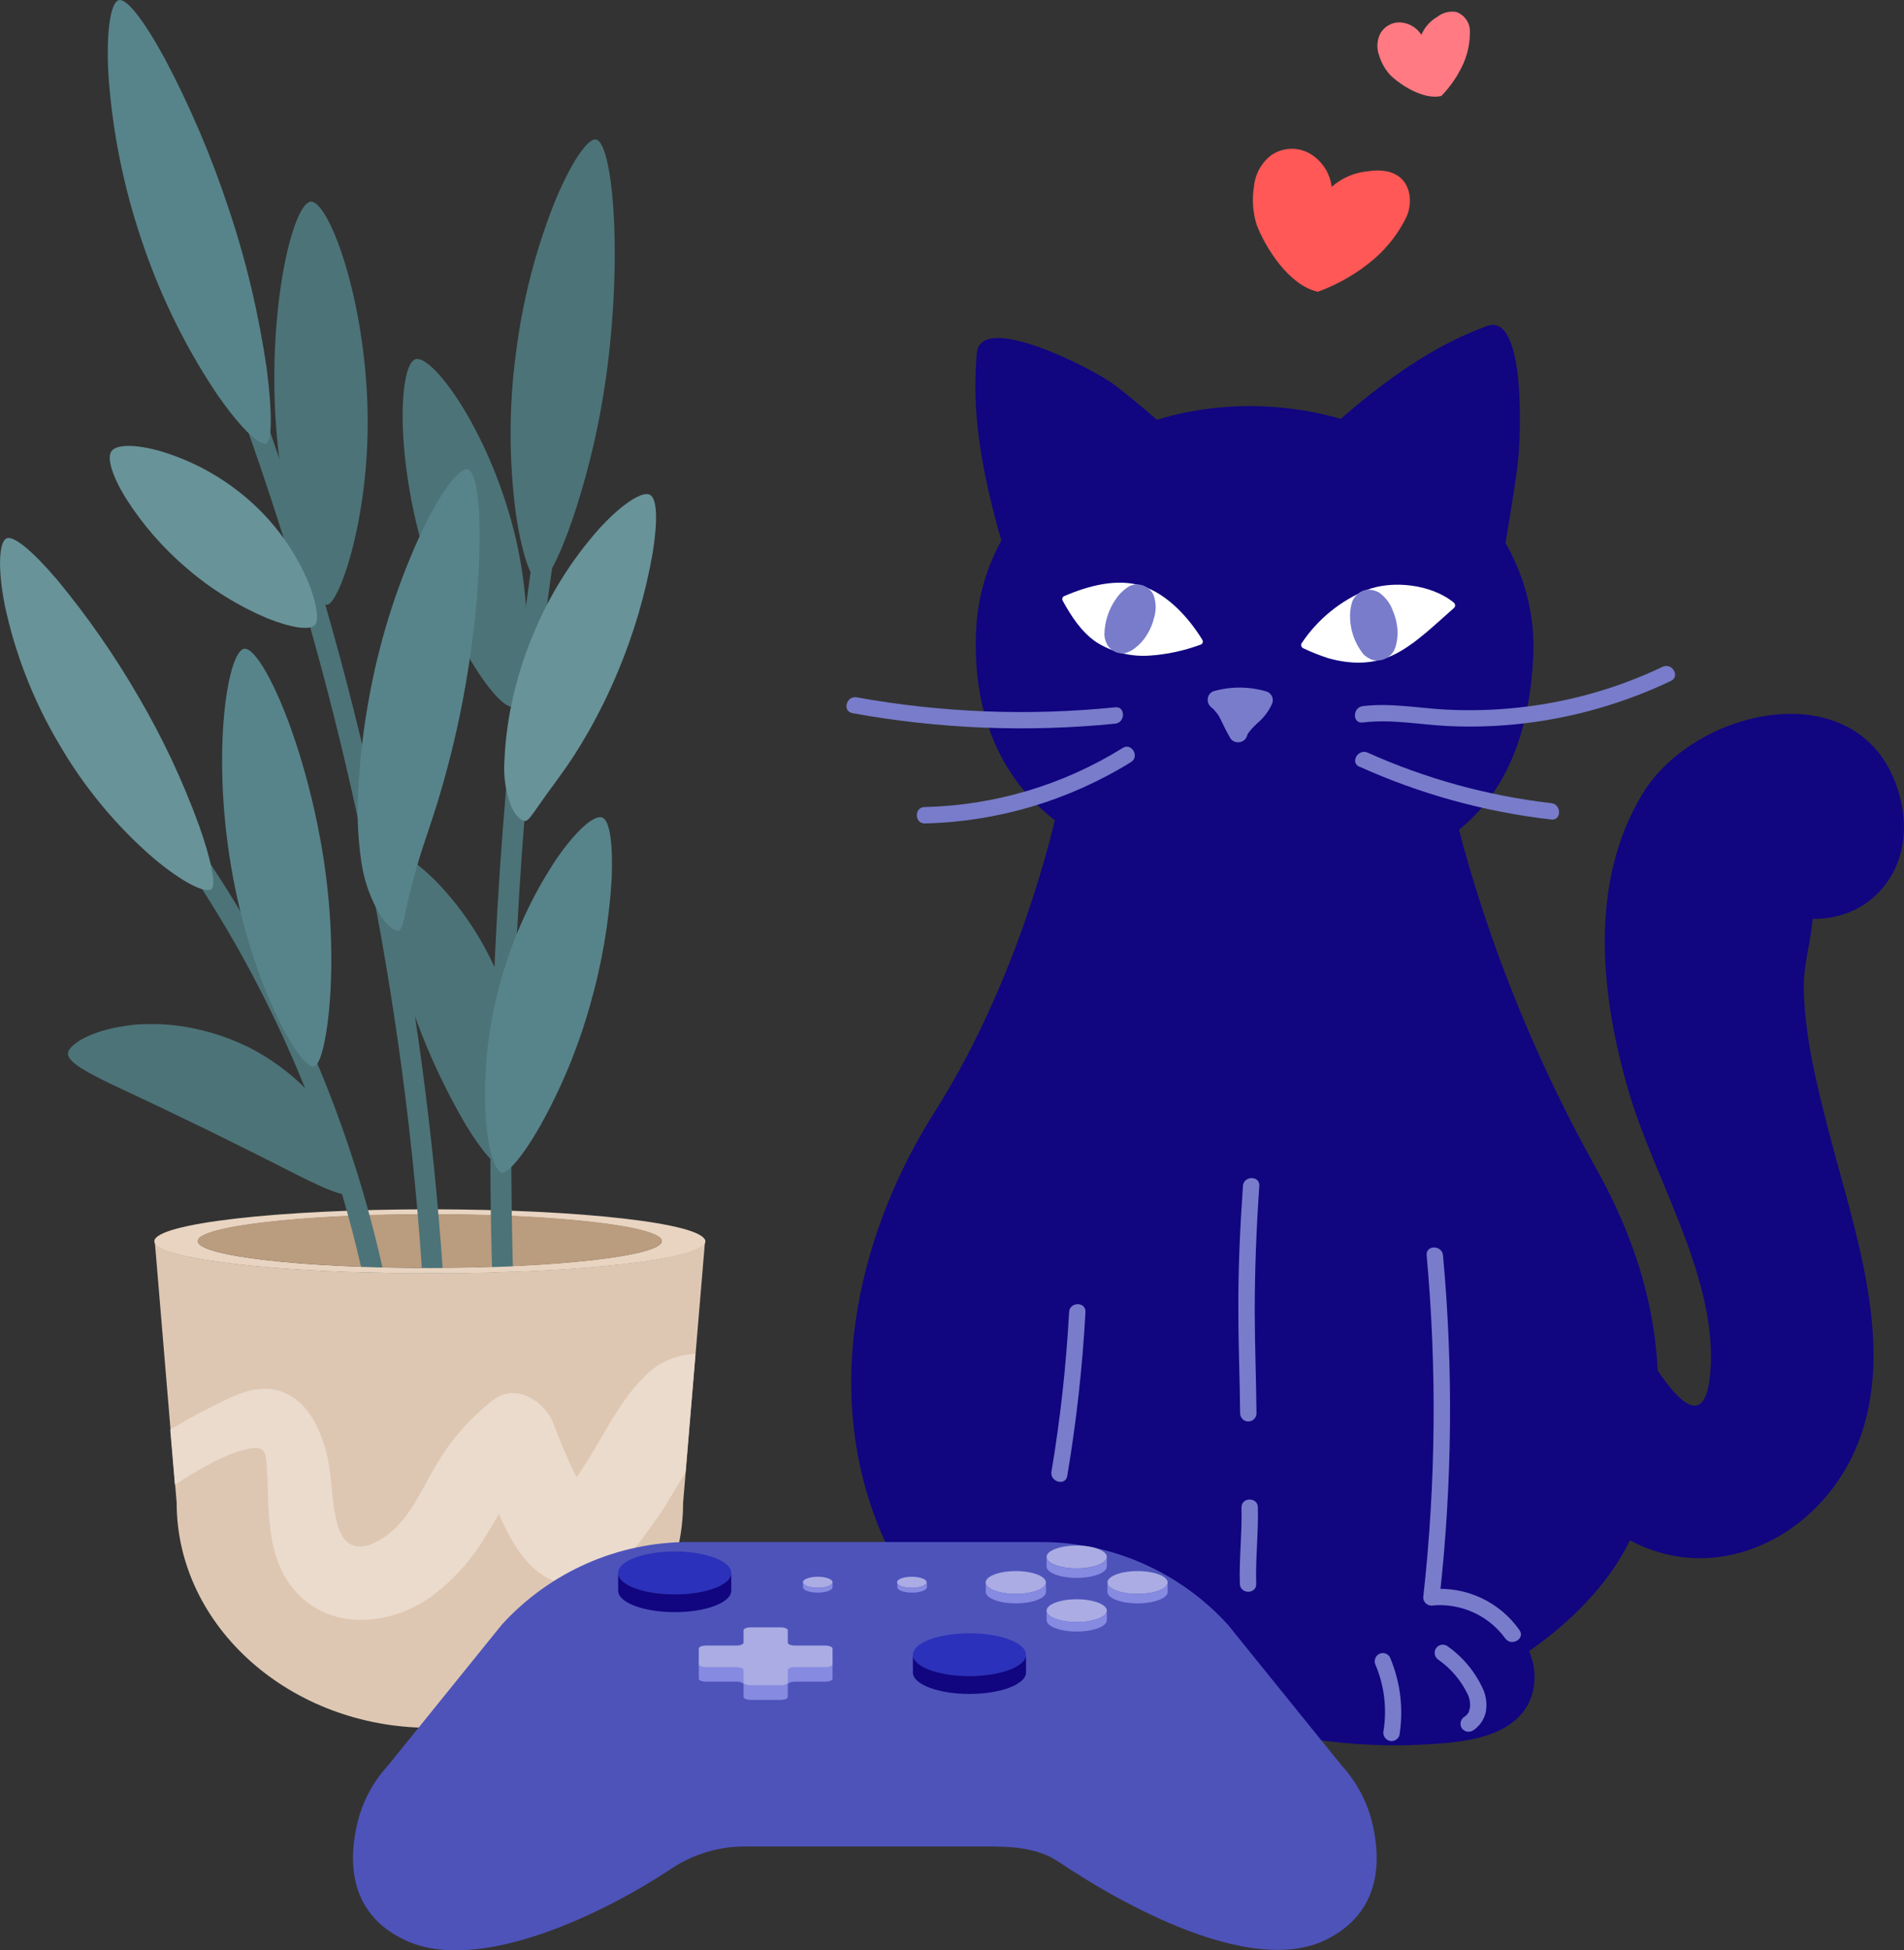 <?xml version="1.0" encoding="utf-8"?>
<!-- Generator: Adobe Illustrator 24.1.0, SVG Export Plug-In . SVG Version: 6.00 Build 0)  -->
<svg version="1.1" id="Layer_1" xmlns="http://www.w3.org/2000/svg" xmlns:xlink="http://www.w3.org/1999/xlink" x="0px" y="0px"
	 viewBox="0 0 1952.8 2000" style="enable-background:new 0 0 1952.8 2000;" xml:space="preserve">
<rect x="0" y="0" width="1952.8" height="2000" fill="#333333" stroke="none"/>
<style type="text/css">
	.st0{fill:#110580;}
	.st1{fill:#787CCB;}
	.st2{fill:#FFFFFF;}
	.st3{fill:#E8D4C1;}
	.st4{fill:#7A5734;}
	.st5{fill:#BA9C7E;}
	.st6{fill:#4C7378;}
	.st7{fill:#689399;}
	.st8{fill:#57848A;}
	.st9{fill:#DEC7B2;}
	.st10{fill:#EBDBCD;}
	.st11{fill:#FF5856;}
	.st12{fill:#FF7A82;}
	.st13{fill:#4E53BA;}
	.st14{fill:#AAACE3;}
	.st15{fill:#868AE0;}
	.st16{fill:#2B31BA;}
</style>
<g id="Layer_2_1_">
	<g id="illustrations">
		<path class="st0" d="M1030.2,565c-30.8-102.4-32.2-160.3-28.3-203.1s119.2,16.1,141.3,32.9c28.6,21.7,63,53.3,63,53.3L1030.2,565z
			"/>
		<path class="st0" d="M1354.2,448.3c78.4-72.3,130.3-98.8,170.6-113.9c40.3-15.1,35.3,113.9,31.8,141.4c-4.1,32.4-13.1,84-13.1,84
			L1354.2,448.3z"/>
		<path class="st0" d="M1590.9,1206.1c35.7,55.4,60.6,117.6,94.1,174.9c19.6,33.6,63.1,101.9,69.2,26
			c7.8-95.9-57.6-198.1-83.7-287.4c-28.6-98-41.3-212.5,13.2-304.1c55.3-93.3,234.1-129.9,265.8,5.3c19,80.8-47.5,142.5-126.4,114.7
			l-11.2-4l49.6,9.2c-16.8,0-0.7-15.9-2.6,3.9c-2.2,23.6-9.3,44.8-8.9,68.9c0.9,49.9,13.3,98.7,25.6,146.7
			c25.4,99,70.1,219.8,29.7,320.5c-40,99.8-156.3,154.2-250.5,88.4c-90.4-63.1-141.7-228.7-144.8-333.9c-1.3-41.9,56-68,81.1-29.1
			H1590.9z"/>
		<path class="st0" d="M1572.5,674c-6.8,134-72.8,240.9-298,228.1c-205.9-11.2-280.1-123.2-273.3-257.1s140.1-236.1,298-228.1
			S1579.4,540,1572.5,674z"/>
		<path class="st1" d="M1299.6,709.3c-18-5.5-37.2-5.6-55.3-0.4c-3.1,1.3-5.3,4.2-5.6,7.6c-0.4,3.4,1,6.8,3.8,9
			c0.8,0.6,1.6,1.3,2.3,2c-1.5-2,0.3,0.3,0.7,0.8s2,2.3,2.9,3.5s1,1.3,1.4,2.1c0.1,0.1,0.2,0.3,0.3,0.4c0.7,1.2,1.3,2.5,2,3.8
			c3,6.2,5.9,12.4,9.5,18.4c0.2,0.4,0.5,0.8,0.7,1.2l0,0c0.1,0.2,0.3,0.3,0.4,0.4l0.4,0.5c3.2,3,8.1,3.5,11.8,1.2
			c0.3-0.1,0.6-0.3,0.8-0.5l0,0c1.4-1,2.4-2.3,3-3.9c0.2-0.7,0.5-1.4,0.8-2.1l0,0V753c0.9-1.5,2-2.8,3.1-4.1l1.8-2.1l0.8-0.9
			c1.5-1.3,2.8-2.8,4.1-4.1c6.6-5.4,11.8-12.2,15.3-19.9C1306.8,716.9,1304.5,711.4,1299.6,709.3z M1285.4,745.8l0.3-0.3
			c0.6-0.8,0-0.3-0.4,0.3H1285.4z"/>
		<path class="st2" d="M1491.1,618c1.5,1.3,1.8,3.6,0.5,5.1c-0.1,0.2-0.3,0.3-0.5,0.5c-18.6,16.2-39.2,36.7-60.3,47.2
			c-22.4,11.2-45.5,10.5-68.4,4.2c-8.7-2.8-17.3-6.2-25.5-10.1c-1.9-0.7-2.9-2.8-2.2-4.7c0.1-0.3,0.3-0.7,0.5-0.9
			c16.3-24.3,39.5-43.2,66.5-54.3C1427.8,594.9,1467.7,598.8,1491.1,618z"/>
		<path class="st1" d="M1432.1,660.3c1.3-5.4,1.6-11,1-16.5c-0.6-5.8-2-11.4-4.3-16.8c-2.6-7.8-7.7-14.6-14.4-19.4
			c-3.7-2.1-7.9-3.1-12.2-2.8c-4,0.4-7.7,2.2-10.5,5.1c-2.6,2.3-4.4,5.3-5.3,8.7c-1.4,5.1-2,10.5-1.7,15.8c0.5,13,5.1,25.4,13,35.7
			c2.9,3.3,6.7,5.7,10.9,6.9c7.9,1.6,16-1.8,20.4-8.6C1430.5,665.9,1431.5,663.1,1432.1,660.3z"/>
		<path class="st2" d="M1233.2,656.2c1,1.6,0.4,3.7-1.2,4.6c-0.2,0.1-0.5,0.2-0.7,0.3c-16.8,6.2-34.3,10-52.2,11.2
			c-19.4,1.4-38.6-3.5-55-14c-15.1-10.4-25.3-26.2-34.2-42.3c-0.9-1.6-0.3-3.7,1.3-4.6c0.1,0,0.2-0.1,0.3-0.1
			c24.9-10.8,54.8-18.6,80.2-10.3C1197.2,609.3,1219.2,633.2,1233.2,656.2z"/>
		<path class="st1" d="M1183.5,634.1c2.4-7.4,2.4-15.5,0-22.9c-3.6-9.5-14.3-14.3-23.8-10.7c-0.4,0.1-0.7,0.3-1,0.4
			c-5.5,3.2-10.3,7.7-13.9,12.9c-7.7,10.8-11.9,23.8-12.1,37.1c0.2,4.3,1.6,8.5,4.1,12c3.9,5.2,10.3,7.9,16.8,7
			c4-1.1,7.7-3,10.9-5.6c4.7-3.6,8.6-8.1,11.7-13.1C1179.5,646,1182,640.2,1183.5,634.1z"/>
		<path class="st0" d="M1086.7,820c0,0-33.6,171.6-128.1,320.3c-72.3,113.8-119.2,276.9-55.7,429.5s224.7,205.5,386.5,210.5
			c161.8,5,360-101.7,395.1-235c35-133.3,10.4-243.6-48-348.1c-113.2-202.5-147.7-378.9-147.7-378.9L1086.7,820z"/>
		<path class="st0" d="M1076,1662.5c-26.9-3.7-53.9,6.5-71.8,26.9c-16.8,20.7-19.8,52.5-4.6,74.5c16.8,24.1,49,31.2,78.4,34.1
			c42.1,4.1,84.5,3.5,126.4-1.8c19-2.5,38.7-6.1,54.3-17.1c15.7-11,26.5-31.3,21-49.6L1076,1662.5z"/>
		<path class="st0" d="M1487.6,1651.6c26.9-3.7,53.9,6.5,71.8,26.9c16.8,20.7,19.8,52.5,4.6,74.5c-16.8,24.1-48.9,31.2-78.1,34.1
			c-42,4.1-84.4,3.5-126.3-1.8c-19-2.5-38.7-6.1-54.3-17.1c-15.7-11-26.5-31.3-21-49.6L1487.6,1651.6z"/>
		<path class="st1" d="M1143.8,725.3c-88.4,9-177.7,5.6-265.1-10.2c-10.6-2-15.1,14.2-4.5,16.2c88.9,16.2,179.7,19.8,269.6,10.8
			C1154.4,741,1154.5,724.2,1143.8,725.3z"/>
		<path class="st1" d="M1151.5,767c-61.1,38-131.2,58.9-203.1,60.6c-10.8,0-10.8,16.8,0,16.8c74.9-1.7,147.9-23.5,211.6-62.9
			C1169.1,775.9,1160.7,761.3,1151.5,767L1151.5,767z"/>
		<path class="st1" d="M1397.8,740.9c28.9-3.6,57.7,2.1,86.5,3.6c26.1,1.3,52.2,0.4,78.1-2.6c52.5-6.2,103.6-20.9,151.3-43.6
			c9.8-4.6,1.3-19.1-8.5-14.5c-46.6,22.2-96.6,36.3-147.9,41.8c-25.1,2.7-50.4,3.4-75.6,2c-28-1.6-56-6.9-84-3.5
			c-10.6,1.3-10.8,18.2,0,16.8L1397.8,740.9z"/>
		<path class="st1" d="M1394.1,786.1c62.4,28.2,128.8,46.5,196.9,54.3c10.8,1.2,10.6-15.6,0-16.8c-65.1-7.5-128.6-25-188.3-51.8
			c-9.8-4.4-18.3,10.1-8.5,14.5L1394.1,786.1z"/>
		<path class="st1" d="M1510.2,1775c6.8-4.3,11.7-11.1,13.6-18.9c1.5-7.8,0.7-15.9-2.4-23.2c-8.1-18.2-21-33.8-37.4-45.2
			c-4-2.3-9.1-1-11.5,3c-2.2,4-0.9,9.1,3,11.5c12.6,8.9,22.7,20.8,29.5,34.6c2.3,4.6,3.2,9.8,2.6,14.9c0-1.8-0.4,1.4-0.6,2
			c-0.2,0.6-1.1,2.2,0,0.7l-0.8,1.6l-1,1.6c1-1.4-0.4,0.3-0.6,0.6c-0.2,0.3-1.1,1.1-1.7,1.6c-0.6,0.5,0.6-0.4-1,0.7
			c-3.7,2.4-5,7.3-3,11.2c2.4,4,7.5,5.3,11.5,3L1510.2,1775z"/>
		<path class="st1" d="M1410.9,1707.6c8.9,21.2,11.7,44.5,8.1,67.2c-1.1,4.4,1.5,9,5.9,10.3c4.4,1.2,9-1.2,10.4-5.6
			c4.4-27.1,1-54.9-9.8-80.2c-2.4-4-7.5-5.3-11.5-3c-3.9,2.5-5.2,7.5-3,11.5V1707.6z"/>
		<path class="st1" d="M1274.8,1216.1c-3,43.2-5,86.4-4.7,129.7c0,34.5,1.5,69,1.8,103.5c0,4.6,3.8,8.4,8.4,8.4s8.4-3.8,8.4-8.4
			c-0.3-34.5-1.7-69-1.8-103.5c0-43.3,1.7-86.6,4.7-129.7C1292.3,1205.4,1275.5,1205.4,1274.8,1216.1z"/>
		<path class="st1" d="M1558.4,1671.6c-20.4-29.1-54.8-45.1-90.3-41.9l8.4,8.4c13-116.5,14.2-234.1,3.5-350.8
			c-1-10.7-17.8-10.8-16.8,0c10.6,116.8,9.5,234.3-3.5,350.8c0,4.6,3.8,8.4,8.4,8.4c29.4-3.1,58.3,9.7,75.7,33.6
			C1550.1,1688.9,1564.7,1680.5,1558.4,1671.6z"/>
		<path class="st1" d="M1096.5,1345.7c-3,54.7-9,109.3-18.1,163.4c-1.8,10.6,14.4,15.1,16.2,4.5c9.4-55.6,15.6-111.7,18.7-168.1
			c0.6-10.8-16.2-10.8-16.8,0V1345.7z"/>
		<path class="st1" d="M1288.4,1624.2c-0.8-26.2,2.4-52.3,1.7-78.4c0-10.8-16.8-10.8-16.8,0c0.7,26.2-2.5,52.3-1.7,78.4
			C1272,1635,1288.8,1635,1288.4,1624.2z"/>
		<path class="st3" d="M723.2,1272.6c-1.3-18-127.2-32.5-282.4-32.5s-281.1,14.5-282.4,32.5c0,0.1,0,0.3,0,0.4
			c0.6,18,126.8,32.7,282.5,32.7s281.8-14.6,282.5-32.7C723.2,1272.9,723.2,1272.8,723.2,1272.6z M440.8,1300.6
			c-131.3,0-237.7-12.3-238.2-27.6c0,0,0,0,0-0.3c1.1-15.1,107.3-27.4,238.1-27.4s237.1,12.3,238.1,27.4c0,0,0,0,0,0.3
			c-0.4,15-106.8,27.3-238.1,27.3V1300.6z"/>
		<path class="st4" d="M601.3,1792.8c0,0,0-0.5,0-0.7s0,0.7,0,1.1V1792.8z"/>
		<path class="st5" d="M440.8,1300.3c131.3,0,237.7-12.3,238.2-27.6c0,0,0,0,0-0.3c-1.1-15.1-107.3-27.4-238.1-27.4
			s-237.1,12.3-238.1,27.4c0,0,0,0,0,0.3C203.1,1288,309.5,1300.3,440.8,1300.3z"/>
		<path class="st6" d="M454.2,1303.7c-9.7-141.3-28.6-281.9-56.5-420.8c-27.7-138.6-64.5-275.2-110-409
			c-25.5-75.5-53.9-150-85.2-223.5c-3-5.1-9.5-6.8-14.6-3.9c-4.9,3.1-6.6,9.5-3.9,14.6C238.8,390.5,285,523.1,322.4,658.4
			c37.3,134.5,65.9,271.3,85.7,409.5c11.2,78.2,19.5,156.8,24.8,235.7C433.8,1317.3,455.3,1317.4,454.2,1303.7L454.2,1303.7z"/>
		<path class="st6" d="M527,1330.4c-7.7-221.2,1.7-442.6,28-662.3c7.5-61.5,16.2-122.8,26.2-183.9c2.2-13.4-18.3-19.2-20.6-5.6
			c-36.2,219.3-55.4,441-57.5,663.3c-0.6,62.9,0.3,125.7,2.5,188.6c0.4,13.7,21.7,13.7,21.3,0L527,1330.4z"/>
		<path class="st6" d="M402.5,1350.3c-32.1-177.4-102.4-345.6-206.2-493c-29.1-41.3-60.7-80.8-94.6-118.3
			c-9.2-10.2-24.3,4.9-15.1,15.1c119,131.7,207.8,287.7,260.2,457.2c14.6,47.4,26.3,95.7,35.1,144.5
			C384.4,1369.4,404.9,1363.7,402.5,1350.3z"/>
		<path class="st6" d="M212.2,1158.5l-51.7-24.9l-44.8-21.1c-26.4-12.7-45.7-23-46-31.8c-0.4-7.7,18.3-21.5,52.7-27.7
			c4.3-0.7,8.7-1.4,13.5-2c4.8-0.6,9.6-0.6,14.7-0.8c10.8-0.3,21.7,0.3,32.4,1.7c24.7,3.4,48.6,10.6,71,21.5
			c22.3,11.1,42.6,25.9,60.1,43.6c7.6,7.8,14.5,16.1,20.8,25c2.9,4.2,5.6,8.1,8.1,12.2c2.5,4.1,4.5,8.2,6.6,12
			c15.6,31.3,16,54.4,11.2,57.6c-6.6,4.6-26.5-4.4-52.9-17.4l-44.3-22.4L212.2,1158.5z"/>
		<path class="st7" d="M60,762c-25.9-43.8-44.5-91.6-55.1-141.3c-7.7-39.2-5.6-65.3,1.8-68.6S34.1,565.7,59,595
			c30.9,37.4,58.7,77.4,83,119.4c24.6,41.9,45.3,86,62,131.7c12.9,36.3,17.8,62,12.8,65.7c-6.1,4.6-29.9-6.8-60.2-32.5
			C118.1,845.8,85.5,806.2,60,762z"/>
		<path class="st8" d="M236.9,887.8c-20-119.1-3.2-220.2,13.6-222.5s60.3,89.3,80,206.8c19.7,117.5,3.9,219-8.2,221.5
			C307.2,1096.6,256.8,1006.9,236.9,887.8z"/>
		<path class="st8" d="M144.8,245c-18.4-54.6-29.7-111.3-33.6-168.8c-2.5-44.8,2.4-73.8,10.6-76s26,21,47.1,59.7
			c26.4,49.8,48.4,101.7,66,155.2c17.9,53.4,30.8,108.4,38.8,164.1c5.6,43.9,5.3,72.8-0.5,75.5c-7.1,2.9-28.4-17.4-53.4-54.6
			C188,351.8,162.9,299.7,144.8,245z"/>
		<path class="st6" d="M281.9,415.3c-4.5-113.4,19.8-207.3,36.9-208.5c17-1.2,53.3,89.6,57.9,204.7c4.6,115.1-29.1,208.6-41.3,208.7
			C319.8,620.4,286.5,528.8,281.9,415.3z"/>
		<path class="st7" d="M192.1,583.2c-24.7-20.9-46-45.4-63.3-72.7c-13.7-22.4-19.4-40.8-14.5-47.8s24.2-7.5,50.4,0
			c32.7,9.7,62.9,26.3,88.8,48.5c26,22.3,46.7,50,60.7,81.2c11.2,25.1,13.1,44.5,8.7,48.7c-5.6,5.6-24.6,2.6-49.1-7.2
			C244.1,621.3,216.5,604.2,192.1,583.2z"/>
		<path class="st6" d="M427.2,1046.6c-14.1-37.1-24.9-75.4-32.4-114.4c-5.6-31.4-5.6-53.9,1.6-58.4c7.2-4.5,27.3,6.3,51.3,30.4
			c30.1,31.3,53.4,68.5,68.4,109.2c15.2,40.8,21.5,84.3,18.5,127.7c-2.8,33.9-11.2,55.2-17.4,56c-7.7,1.3-22.4-15.7-39.2-43.1
			C457.9,1119.7,440.9,1083.8,427.2,1046.6z"/>
		<path class="st8" d="M513.7,1005.6c12.3-44.3,31.5-86.3,56.9-124.6c20.4-29.7,38.9-45.5,46.9-42.7c8,2.9,11.2,26.7,9.9,62
			c-2.6,44.4-10.1,88.4-22.4,131.1c-12.1,42.9-29.2,84.3-51,123.2c-17.5,30.8-33.3,49.1-39.2,47.9c-7.5-1.5-15-24.7-16.8-60.7
			C495.8,1095.9,501.1,1049.9,513.7,1005.6z"/>
		<path class="st6" d="M432.8,558.9c-27.5-97.6-23.1-184.9-6.8-190.5c16.2-5.6,70.3,65.5,98.1,164.8c27.9,99.2,14.2,188.7,2.3,191.6
			C511.4,728.4,460.4,656.5,432.8,558.9z"/>
		<path class="st6" d="M529,363.5c6.7-54.7,20.5-108.2,41.1-159.3c16.8-39.6,33-62.7,41.3-61.1c16,3.2,27.2,108.6,11.7,232.4
			c-6.8,53.6-18.8,106.4-36.1,157.6c-13.8,40.1-27.3,64.9-33.6,64.5c-7.7-0.6-17.8-27-24.1-69.5C521.9,473.4,521.8,418.1,529,363.5z
			"/>
		<path class="st9" d="M440.8,1305.7c153.3,0,277.9-14.2,282.2-31.9l-22.4,267.4c0,126.8-116.9,230.6-259.7,230.6l0,0
			c-142.8,0-259.7-103.8-259.7-230.6l-22.4-267.7l0,0C161.6,1291.4,286.7,1305.7,440.8,1305.7z"/>
		<path class="st10" d="M713.3,1388.4c-19.4,0.6-37.9,8.6-51.5,22.4c-29,28-46.9,71.1-70.5,104.1c-8.8-17.7-16.6-35.9-23.4-54.5
			c-8.2-22.4-38.2-42.9-61.6-25c-24.2,18.6-44.5,41.8-59.7,68.3c-13.9,23.4-25.3,51-47,68.5c-21.7,17.4-44.8,21.8-53.3-8.2
			c-7.6-26.4-5-54.7-13.4-81.1c-7-22-18.4-44.8-40.7-54.5c-26.7-11.5-52.3,2.7-76,14.7c-14.2,7.1-28,14.8-41.6,22.9l4.8,56.4
			c24.2-15.1,53.8-33.6,78.8-37.3c15.7-2.3,14.6,8.3,15.7,23.1c0.9,13.2,0.8,26.5,1.6,39.7c1.5,26.8,5.6,53.7,21.3,76.1
			c33.9,47.8,97.8,45.6,142.7,15.2c23.2-16.5,42.7-37.6,57.3-62c5-7.8,9.9-16.3,14.9-24.6c19.2,44.8,48.7,85,97.4,68
			c30.3-10.5,49.8-43.5,67.8-68.1c5.6-7.6,15.9-26.2,26.2-42.7L713.3,1388.4z"/>
		<path class="st8" d="M380.1,707.3c10.9-56.8,28.9-112,53.5-164.4c19.6-40.5,38-63.6,46.2-61.6c15.8,4.3,18.7,115.4-6.6,244.3
			c-6.4,32.3-14.2,62.7-22.4,90.3s-16.8,50.4-22.4,69.9c-5.6,19.4-9.6,35.6-12.1,47.7c-2.5,12.1-4.3,19.9-7.3,20.9
			c-3,1-10.7-3.5-18.6-15.3c-10.3-16.9-17-35.8-19.8-55.3c-4-27.2-4.9-54.9-2.6-82.3C370,769.7,374,738.3,380.1,707.3z"/>
		<path class="st3" d="M722.6,1270.5h-44.3c0.5,0.6,0.8,1.2,0.8,2c0,0,0,0,0,0.3c-0.5,15.2-106.9,27.6-238.2,27.6
			s-237.7-12.3-238.2-27.6c0,0,0,0,0-0.3c0.1-0.7,0.4-1.4,0.8-2h-44.3c-0.4,0.6-0.7,1.4-0.8,2.1c0,0.1,0,0.3,0,0.4
			c0.6,18,126.8,32.7,282.5,32.7s281.8-14.6,282.5-32.7c0-0.1,0-0.3,0-0.4C723.3,1271.9,723,1271.1,722.6,1270.5z"/>
		<path class="st7" d="M546.1,652.3c16.6-40.8,40.1-78.5,69.5-111.3c23.5-25.4,43.6-37.6,51-33.6c7.5,4,8.1,27.1,2.7,60.2
			c-7.3,41.5-19.2,82.1-35.5,121c-8.8,21.1-18.9,41.7-30.2,61.6c-9.3,16.5-19.6,32.5-30.9,47.8c-9.2,12.5-16.4,22.4-21.8,30.3
			c-5.4,7.8-9.1,13.2-12.2,13.6c-3.1,0.3-9.5-4.2-14.3-14.8c-5.6-14.5-8.1-30.1-7.1-45.7c0.8-20.2,3.3-40.4,7.5-60.2
			C529.8,697.6,536.9,674.6,546.1,652.3z"/>
		<path class="st11" d="M1351.3,299.1c-29.2-6.4-53.7-45.3-62.5-68.8c-3.9-12.6-4.8-25.9-2.7-38.9c1.2-12.8,7.6-24.5,17.8-32.3
			c12.1-8.3,27.9-8.7,40.4-1.1c11.9,7.4,19.8,19.7,21.5,33.6c10.5-9.2,23.6-14.8,37.5-16c11.2-1.8,24-0.9,32.8,6.5
			c11.2,9.5,12.4,27.2,6.3,40.6c-7.9,16.1-18.9,30.5-32.4,42.3c-17.3,14.9-37.1,26.5-58.6,34.3"/>
		<path class="st12" d="M1478,98.5c-17.6,4-41.1-10.8-51.9-21.3c-5.4-5.8-9.4-12.9-11.7-20.5c-2.7-7.3-2.2-15.5,1.3-22.4
			c4.4-7.7,12.9-12.1,21.7-11.2c8.4,0.9,15.9,5.5,20.4,12.6c3.3-7.7,9-14.2,16.3-18.4c5.5-4.4,12.6-6.2,19.6-5
			c8.6,3.1,14.2,11.4,13.9,20.6c0,10.9-2.2,21.7-6.5,31.8c-5.6,12.6-13.4,24.1-23,33.9"/>
		<path class="st13" d="M1406.7,1866.5c-5.5-20.7-15.9-39.8-30.4-55.7l-117-144.8c-49.2-54-119-84.8-192-84.7H706.7
			c-73.1-0.1-142.8,30.7-192,84.7l-117,144.8c-14.5,15.8-24.9,34.9-30.4,55.7c-9.7,37.8-12,94.5,47.8,122.9
			c76.6,36.4,207.7-29.3,272.9-72.8c22.6-15.1,49.1-23.2,76.3-23.1h245.3c27.3,0,53.8,0.7,76.4,15.9
			c65.2,43.8,196.1,116.7,272.9,80.3C1418.7,1960.9,1416.4,1904.3,1406.7,1866.5z"/>
		<ellipse class="st14" cx="1041.8" cy="1622.8" rx="30.9" ry="11.7"/>
		<path class="st15" d="M1041.9,1634.5c-16.8,0-30.9-5.3-30.9-11.7v9.7c0,6.4,13.8,11.7,30.9,11.7s30.9-5.3,30.9-11.7l0,0v-9.7
			C1072.7,1629.2,1058.7,1634.5,1041.9,1634.5z"/>
		<ellipse class="st14" cx="1166.7" cy="1622.8" rx="30.9" ry="11.7"/>
		<path class="st15" d="M1166.7,1634.5c-16.8,0-30.9-5.3-30.9-11.7v9.7c0,6.4,13.8,11.7,30.9,11.7c17,0,30.9-5.3,30.9-11.7l0,0v-9.7
			C1197.6,1629.2,1183.8,1634.5,1166.7,1634.5z"/>
		<ellipse class="st14" cx="1104.3" cy="1596.6" rx="30.9" ry="11.7"/>
		<path class="st15" d="M1104.3,1608.4c-16.8,0-30.9-5.2-30.9-11.7v9.7c0,6.4,13.8,11.7,30.9,11.7c17.1,0,30.9-5.3,30.9-11.7l0,0
			v-9.6C1135.2,1603.1,1121.3,1608.4,1104.3,1608.4z"/>
		<ellipse class="st14" cx="1104.3" cy="1651.7" rx="30.9" ry="11.7"/>
		<path class="st15" d="M1104.3,1663.4c-16.8,0-30.9-5.3-30.9-11.7v9.7c0,6.5,13.8,11.7,30.9,11.7c17.1,0,30.9-5.2,30.9-11.7l0,0
			v-9.7C1135.2,1658.4,1121.3,1663.4,1104.3,1663.4z"/>
		<ellipse class="st16" cx="692" cy="1613" rx="58" ry="22"/>
		<path class="st0" d="M692,1635c-32,0-58-9.8-58-22v18.2c0,12.2,26,22,58,22c32,0,58-9.8,58-22l0,0V1613
			C750,1625.2,724,1635,692,1635z"/>
		<ellipse class="st16" cx="994.3" cy="1696.9" rx="58" ry="22"/>
		<path class="st0" d="M994.3,1718.8c-32,0-58-9.8-58-22v18.3c0,12.1,25.9,22,58,22c32,0,58-9.9,58-22l0,0v-18.2
			C1052.3,1708.8,1026.3,1718.8,994.3,1718.8z"/>
		<ellipse class="st14" cx="838.7" cy="1622.6" rx="15.2" ry="5.7"/>
		<path class="st15" d="M838.7,1628.4c-8.3,0-15.1-2.5-15.1-5.6v4.8c0,3.2,6.8,5.6,15.1,5.6s15.2-2.5,15.2-5.6l0,0v-4.8
			C853.8,1625.8,847.1,1628.4,838.7,1628.4z"/>
		<ellipse class="st14" cx="935.2" cy="1622.6" rx="15.2" ry="5.7"/>
		<path class="st15" d="M935.5,1628.4c-8.3,0-15.1-2.5-15.1-5.6v4.8c0,3.2,6.8,5.6,15.1,5.6c8.3,0,15.2-2.5,15.2-5.6l0,0v-4.8
			C950.4,1625.8,943.6,1628.4,935.5,1628.4z"/>
		<path class="st15" d="M846.5,1702.4h-31.1c-4.1,0-7.4-1.3-7.4-3v-12.6c0-1.7-3.3-3-7.4-3H770c-4.1,0-7.4,1.3-7.4,3v12.6
			c0,1.7-3.3,3-7.4,3h-31.1c-4.1,0-7.4,1.3-7.4,3v16.1c0,1.7,3.3,3,7.4,3h31.1c4.1,0,7.4,1.3,7.4,3v12.7c0,1.6,3.3,3,7.4,3h30.6
			c4.1,0,7.4-1.4,7.4-3v-12.7c0-1.6,3.3-3,7.4-3h31.1c4.1,0,7.4-1.3,7.4-3v-16.1C853.8,1703.8,850.5,1702.4,846.5,1702.4z"/>
		<path class="st14" d="M846.5,1687.5h-31.1c-4.1,0-7.4-1.3-7.4-3v-12.7c0-1.7-3.3-3-7.4-3H770c-4.1,0-7.4,1.3-7.4,3v12.7
			c0,1.6-3.3,3-7.4,3h-31.1c-4.1,0-7.4,1.3-7.4,3v16.1c0,1.6,3.3,3,7.4,3h31.1c4.1,0,7.4,1.3,7.4,3v12.6c0,1.7,3.3,3,7.4,3h30.6
			c4.1,0,7.4-1.3,7.4-3v-12.6c0-1.7,3.3-3,7.4-3h31.1c4.1,0,7.4-1.3,7.4-3v-16.1C853.8,1688.9,850.5,1687.5,846.5,1687.5z"/>
	</g>
</g>
</svg>
